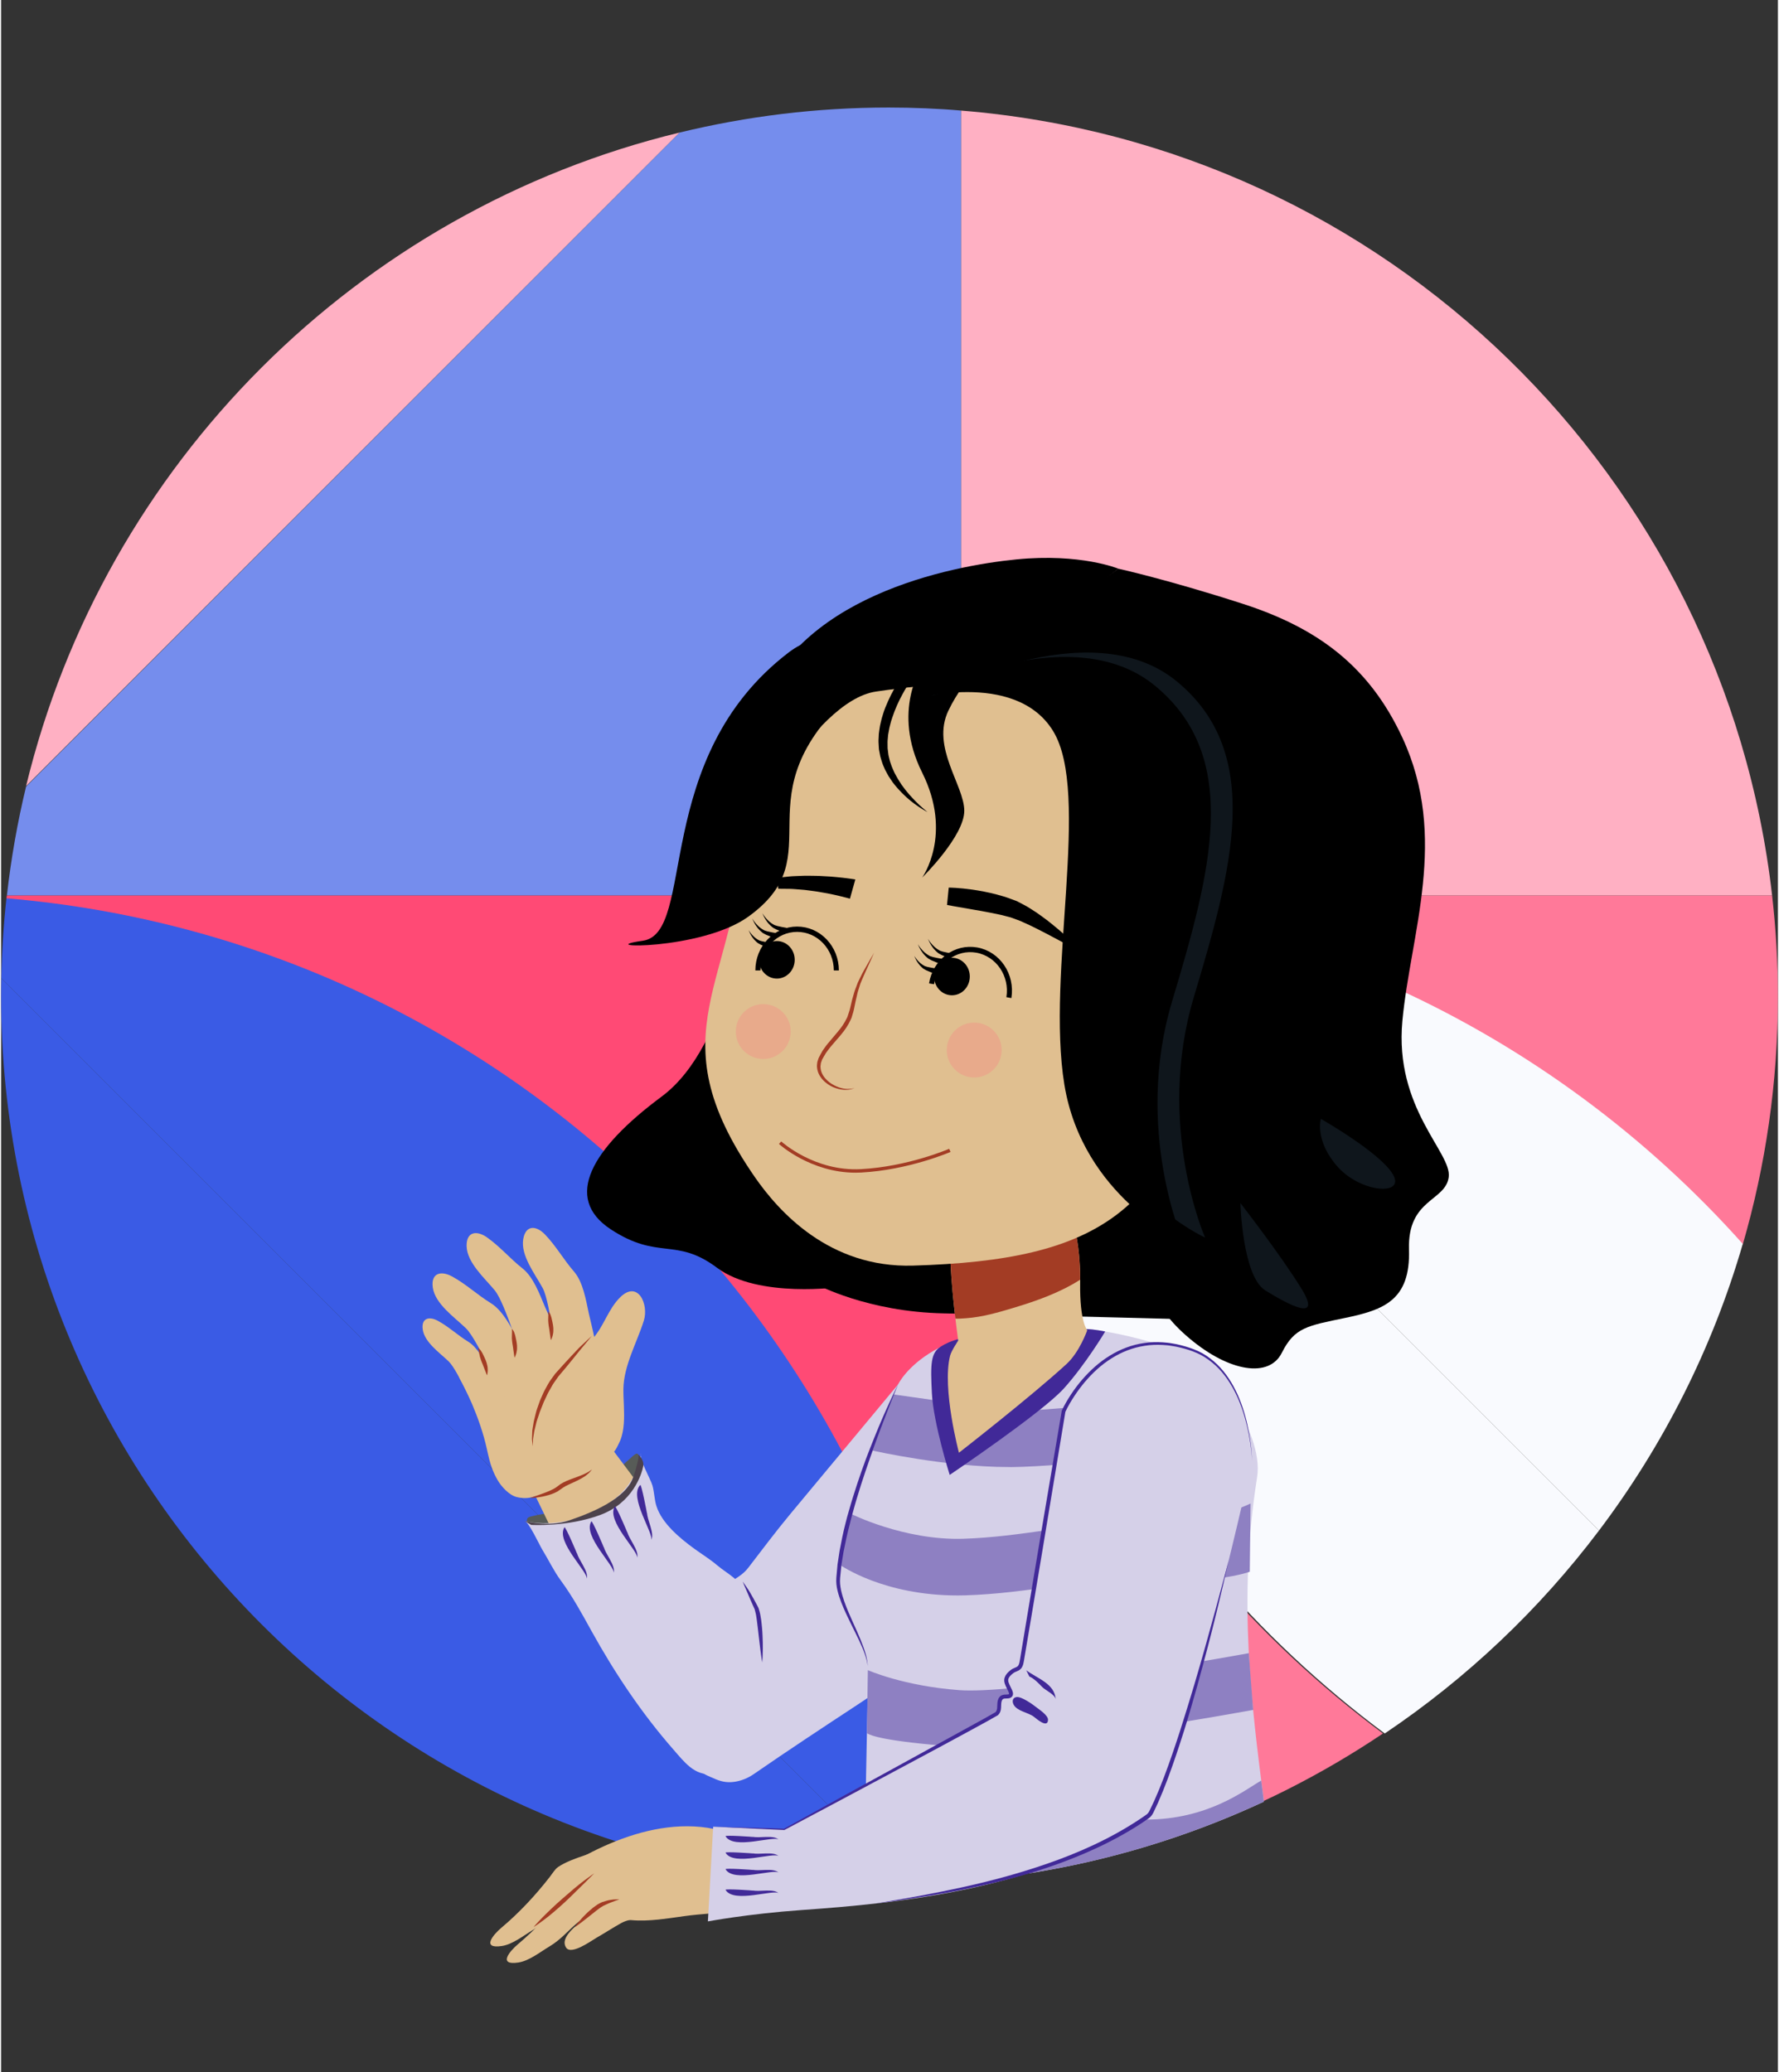 <svg id="exUIXcYyiaw1" xmlns="http://www.w3.org/2000/svg" xmlns:xlink="http://www.w3.org/1999/xlink" viewBox="0 0 480.1 560" shape-rendering="geometricPrecision" text-rendering="geometricPrecision" width="400" height="466"><rect x="0" y="0" width="480.1" height="560" fill="#333333" stroke="none"/><style><![CDATA[#exUIXcYyiaw13_tr {animation: exUIXcYyiaw13_tr__tr 3000ms linear infinite normal forwards}@keyframes exUIXcYyiaw13_tr__tr { 0% {transform: translate(274.844px,271.334px) rotate(0deg)} 53.333% {transform: translate(274.844px,271.334px) rotate(-5.654deg)} 100% {transform: translate(274.844px,271.334px) rotate(0deg)}} #exUIXcYyiaw40_tr {animation: exUIXcYyiaw40_tr__tr 3000ms linear infinite normal forwards}@keyframes exUIXcYyiaw40_tr__tr { 0% {transform: translate(195.755px,462.147px) rotate(6.042deg);animation-timing-function: cubic-bezier(0.14,0.515,0.68,0.53)} 16.667% {transform: translate(195.755px,462.147px) rotate(-1.166deg);animation-timing-function: cubic-bezier(0.42,0,0.58,1)} 33.333% {transform: translate(195.755px,462.147px) rotate(6.042deg);animation-timing-function: cubic-bezier(0.55,0.085,0.68,0.53)} 50% {transform: translate(195.755px,462.147px) rotate(-1.166deg);animation-timing-function: cubic-bezier(0.42,0,0.58,1)} 66.667% {transform: translate(195.755px,462.147px) rotate(6.042deg);animation-timing-function: cubic-bezier(0.55,0.085,0.68,0.53)} 83.333% {transform: translate(195.755px,462.147px) rotate(-1.166deg);animation-timing-function: cubic-bezier(0.42,0,0.58,1)} 100% {transform: translate(195.755px,462.147px) rotate(6.042deg)}} #exUIXcYyiaw65_tr {animation: exUIXcYyiaw65_tr__tr 3000ms linear infinite normal forwards}@keyframes exUIXcYyiaw65_tr__tr { 0% {transform: translate(146.988px,404.047px) rotate(0deg)} 16.667% {transform: translate(146.988px,404.047px) rotate(-7.249deg)} 33.333% {transform: translate(146.988px,404.047px) rotate(-1.779deg)} 50% {transform: translate(146.988px,404.047px) rotate(-6.399deg)} 66.667% {transform: translate(146.988px,404.047px) rotate(0.734deg)} 83.333% {transform: translate(146.988px,404.047px) rotate(-5.721deg)} 100% {transform: translate(146.988px,404.047px) rotate(0deg)}} #exUIXcYyiaw122_tr {animation: exUIXcYyiaw122_tr__tr 3000ms linear infinite normal forwards}@keyframes exUIXcYyiaw122_tr__tr { 0% {transform: translate(270.726px,338.01px) rotate(0deg);animation-timing-function: cubic-bezier(0.19,0.51,0.44,0.765)} 53.333% {transform: translate(270.726px,338.01px) rotate(-5.654deg)} 100% {transform: translate(270.726px,338.01px) rotate(0deg)}} #exUIXcYyiaw144_tr {animation: exUIXcYyiaw144_tr__tr 3000ms linear infinite normal forwards}@keyframes exUIXcYyiaw144_tr__tr { 0% {transform: translate(228.162px,180.402px) rotate(0deg)} 23.333% {transform: translate(228.162px,180.402px) rotate(4.728deg)} 80% {transform: translate(228.162px,180.402px) rotate(-2.324deg)} 100% {transform: translate(228.162px,180.402px) rotate(0deg)}} #exUIXcYyiaw146_tr {animation: exUIXcYyiaw146_tr__tr 3000ms linear infinite normal forwards}@keyframes exUIXcYyiaw146_tr__tr { 0% {transform: translate(253.492px,180.402px) rotate(0deg)} 30% {transform: translate(253.492px,180.402px) rotate(7.846deg)} 56.667% {transform: translate(253.492px,180.402px) rotate(8.603deg);animation-timing-function: cubic-bezier(0.645,-0.03,0.58,1)} 100% {transform: translate(253.492px,180.402px) rotate(0deg)}} #exUIXcYyiaw150_tr {animation: exUIXcYyiaw150_tr__tr 3000ms linear infinite normal forwards}@keyframes exUIXcYyiaw150_tr__tr { 0% {transform: translate(242.366px,184.815px) rotate(0deg)} 56.667% {transform: translate(242.366px,184.815px) rotate(6.28deg)} 100% {transform: translate(242.366px,184.815px) rotate(0deg)}} #exUIXcYyiaw152_ts {animation: exUIXcYyiaw152_ts__ts 3000ms linear infinite normal forwards}@keyframes exUIXcYyiaw152_ts__ts { 0% {transform: translate(214.652px,255.896px) scale(1,1)} 46.667% {transform: translate(214.652px,255.896px) scale(1,1)} 50% {transform: translate(214.652px,255.896px) scale(1,-1)} 56.667% {transform: translate(214.652px,255.896px) scale(1,-0.733)} 60% {transform: translate(214.652px,255.896px) scale(1,1)} 100% {transform: translate(214.652px,255.896px) scale(1,1)}} #exUIXcYyiaw162_ts {animation: exUIXcYyiaw162_ts__ts 3000ms linear infinite normal forwards}@keyframes exUIXcYyiaw162_ts__ts { 0% {transform: translate(211.805px,255.109px) scale(1,1)} 46.667% {transform: translate(211.805px,255.109px) scale(1,1);animation-timing-function: step-end} 50% {transform: translate(211.805px,255.109px) scale(0,0.071)} 56.667% {transform: translate(211.805px,255.109px) scale(0,0.071)} 60% {transform: translate(211.805px,255.109px) scale(1,1)} 100% {transform: translate(211.805px,255.109px) scale(1,1)}} #exUIXcYyiaw162 {animation: exUIXcYyiaw162_c_o 3000ms linear infinite normal forwards}@keyframes exUIXcYyiaw162_c_o { 0% {opacity: 1} 46.667% {opacity: 1;animation-timing-function: step-end} 50% {opacity: 0} 56.667% {opacity: 0} 60% {opacity: 1} 100% {opacity: 1}} #exUIXcYyiaw165_ts {animation: exUIXcYyiaw165_ts__ts 3000ms linear infinite normal forwards}@keyframes exUIXcYyiaw165_ts__ts { 0% {transform: translate(261.186px,262.526px) scale(1,1)} 46.667% {transform: translate(261.186px,262.526px) scale(1,1)} 50% {transform: translate(261.186px,262.526px) scale(1,-1)} 56.667% {transform: translate(261.186px,262.526px) scale(1,-0.733)} 60% {transform: translate(261.186px,262.526px) scale(1,1)} 100% {transform: translate(261.186px,262.526px) scale(1,1)}} #exUIXcYyiaw175_ts {animation: exUIXcYyiaw175_ts__ts 3000ms linear infinite normal forwards}@keyframes exUIXcYyiaw175_ts__ts { 0% {transform: translate(258.179px,259.788px) scale(1,1)} 46.667% {transform: translate(258.179px,259.788px) scale(1,1);animation-timing-function: step-end} 50% {transform: translate(258.179px,259.788px) scale(0,0.071)} 56.667% {transform: translate(258.179px,259.788px) scale(0,0.071)} 60% {transform: translate(258.179px,259.788px) scale(1,1)} 100% {transform: translate(258.179px,259.788px) scale(1,1)}} #exUIXcYyiaw175 {animation: exUIXcYyiaw175_c_o 3000ms linear infinite normal forwards}@keyframes exUIXcYyiaw175_c_o { 0% {opacity: 1} 46.667% {opacity: 1} 50% {opacity: 0;animation-timing-function: step-end} 56.667% {opacity: 0} 60% {opacity: 1} 100% {opacity: 1}} #exUIXcYyiaw181_tr {animation: exUIXcYyiaw181_tr__tr 3000ms linear infinite normal forwards}@keyframes exUIXcYyiaw181_tr__tr { 0% {transform: translate(274.844px,180.402px) rotate(0deg);animation-timing-function: cubic-bezier(0.42,0,0.58,1)} 20% {transform: translate(274.844px,180.402px) rotate(3.387deg);animation-timing-function: cubic-bezier(0.42,0,0.58,1)} 76.667% {transform: translate(274.844px,180.402px) rotate(-0.326deg);animation-timing-function: cubic-bezier(0.42,0,0.58,1)} 100% {transform: translate(274.844px,180.402px) rotate(0deg)}}]]></style><g id="exUIXcYyiaw2"><path id="exUIXcYyiaw3" d="M6.751,212.422L183.361,35.812C96.325,56.887,27.826,125.386,6.751,212.422Z" fill="rgb(255,176,195)" stroke="none" stroke-width="1"/><path id="exUIXcYyiaw4" d="M183.361,35.812L6.751,212.564C4.438,222.118,2.697,232,1.565,242L259.414,242L259.414,29.882C253.414,29.347,246.495,29.061,239.815,29.061C220.285,29.061,201.539,31.411,183.361,35.812Z" fill="rgb(117,141,237)" stroke="none" stroke-width="1"/><path id="exUIXcYyiaw5" d="M478.535,242C465.673,129,374.415,39.225,259.415,29.882L259.415,242L478.535,242Z" fill="rgb(255,176,195)" stroke="none" stroke-width="1"/><path id="exUIXcYyiaw6" d="M1.565,242C1.526,242,1.485,242.541,1.448,242.883C141.018,254.626,251.463,367.778,259.203,508.451C259.352,508.439,259.414,508.353,259.414,508.341L259.414,242L1.565,242Z" fill="rgb(255,74,117)" stroke="none" stroke-width="1"/><path id="exUIXcYyiaw7" d="M1.448,242.741C0.672,249.846,0.203,257.043,0.06,264.32L244.841,509.101C249.744,509.005,254.611,508.766,259.437,508.38C251.697,367.707,141.018,254.484,1.448,242.741Z" fill="rgb(58,91,229)" stroke="none" stroke-width="1"/><path id="exUIXcYyiaw8" d="M0,269.111C0,401.687,107.474,509.161,240.05,509.161C241.652,509.161,243.247,509.132,244.841,509.1L0.061,264.32C0.029,265.914,0,267.509,0,269.111Z" fill="rgb(58,91,229)" stroke="none" stroke-width="1"/><path id="exUIXcYyiaw9" d="M470.608,336.267C476.78,314.997,480.1,292.585,480.1,269.324C480.1,260.059,479.556,251,478.535,242L259.883,242C343.651,242,418.887,278.34,470.608,336.267Z" fill="rgb(255,121,153)" stroke="none" stroke-width="1"/><path id="exUIXcYyiaw10" d="M259.415,241.716L259.415,508.34C301.415,504.906,340.319,490.679,373.398,468.426C304.227,416.948,259.415,334.568,259.415,241.716Z" fill="rgb(255,121,153)" stroke="none" stroke-width="1"/><path id="exUIXcYyiaw11" d="M259.883,241.716L431.757,413.59C449.088,390.629,462.387,364.458,470.608,336.125C418.887,278.198,343.651,241.716,259.883,241.716Z" fill="rgb(249,250,254)" stroke="none" stroke-width="1"/><path id="exUIXcYyiaw12" d="M373.867,468.426C396.081,453.482,415.656,434.921,431.757,413.59L259.883,241.716C259.883,334.568,304.695,416.948,373.867,468.426Z" fill="rgb(249,250,254)" stroke="none" stroke-width="1"/></g><g id="exUIXcYyiaw13_tr" transform="translate(274.844,271.334) rotate(0)"><g id="exUIXcYyiaw13" transform="translate(-274.844,-271.334)"><g id="exUIXcYyiaw14"><path id="exUIXcYyiaw15" d="M220.321,347.062C220.321,347.062,234.05,354.515,254.84,354.907C275.63,355.299,334.076,356.868,334.076,356.868L334.468,286.654L206.984,298.03L220.321,347.062Z" fill="rgb(0,0,0)" stroke="none" stroke-width="1"/></g><g id="exUIXcYyiaw16"><path id="exUIXcYyiaw17" d="M201.002,243.577C201.002,243.577,197.402,282.276,178.476,296.325C159.55,310.374,151.818,323.69,164.705,332.173C177.591,340.656,182.272,334.213,193.462,342.589C204.652,350.965,226.988,347.744,226.988,347.744L201.002,243.577Z" fill="rgb(0,0,0)" stroke="none" stroke-width="1"/></g></g></g><g id="exUIXcYyiaw18"><path id="exUIXcYyiaw19" d="M242.366,374.104C232.686,385.745,223.005,397.386,213.325,409.026C209.335,413.824,205.627,418.786,201.853,423.691C199.666,426.533,196.029,427.566,193.426,430.025C190.701,432.598,188.384,435.946,187.619,439.666C186.992,442.715,186.897,445.977,186.286,448.878C185.704,451.643,186.06,454.839,186.619,457.472C187.372,461.022,187.52,464.589,188.62,468C188.952,469.03,189.454,470.211,189.332,471.291C189.2,472.45,188.976,473.653,188.814,474.819C188.643,476.054,188.464,477.683,189.166,478.667C189.734,479.464,191.491,480.075,192.421,480.498C194.323,481.363,195.901,481.771,197.958,481.518C199.87,481.283,201.769,480.512,203.351,479.42C212.675,472.983,222.137,466.739,231.607,460.52C235.227,458.143,238.804,455.701,242.406,453.296C243.165,452.79,251.813,447.941,251.704,447.087C251.701,447.078,242.366,374.104,242.366,374.104Z" fill="rgb(213,208,232)" stroke="none" stroke-width="1"/></g><g id="exUIXcYyiaw20" transform="matrix(1 0 0 1 0 0)"><path id="exUIXcYyiaw21" d="M325.25,367.852C325.25,367.852,309.56,360.791,292.77,359.032C251.463,354.703,242.366,374.105,242.366,374.105C242.366,374.105,227.302,406.61,226.165,426.678C225.784,433.41,233.85,443.91,234.166,450.227C234.434,455.579,233.393,481.365,233.448,509.068C235.642,509.127,237.842,509.162,240.05,509.162C276.197,509.162,310.469,501.157,341.215,486.848C337.917,460.969,334.112,432.247,339.372,399.233C341.446,386.208,325.25,367.852,325.25,367.852Z" fill="rgb(213,208,232)" stroke="none" stroke-width="1"/><g id="exUIXcYyiaw22"><g id="exUIXcYyiaw23"><path id="exUIXcYyiaw24" d="M272.791,381.302C287.957,381.118,318.027,376.932,318.329,376.891L320.406,392.002C319.135,392.177,289.094,396.247,272.978,396.444C272.694,396.447,272.409,396.426,272.123,396.426C255.529,396.426,235.942,392.124,235.059,391.876L241.157,376.809" fill="rgb(142,128,194)" stroke="none" stroke-width="1"/></g></g><g id="exUIXcYyiaw25"><path id="exUIXcYyiaw26" d="M253.966,363.836C251.205,365.526,251.082,368.429,251.509,376.548C251.936,384.667,256.316,398.554,256.316,398.554C256.316,398.554,281.276,381.723,287.152,375.207C293.027,368.691,298.333,359.802,298.333,359.802C298.333,359.802,295.314,359.168,293.266,359.156C285.199,359.106,266.342,359.787,259.241,361.674C256.617,362.371,255.147,363.112,253.966,363.836Z" fill="rgb(65,41,152)" stroke="none" stroke-width="1"/></g><g id="exUIXcYyiaw27"><g id="exUIXcYyiaw28"><path id="exUIXcYyiaw29" d="M258.475,431.131C238.542,431.131,227.145,423.175,226.499,422.768L229.451,408.988C229.451,408.988,243.909,416.315,259.994,415.809C267.805,415.565,275.205,414.523,282.36,413.515C292.158,412.135,301.412,410.834,310.88,411.619C324.199,412.716,337.455,406.351,337.607,406.293L337.397,424.726C336.647,425.012,326.45,428.265,309.614,426.864C301.855,426.218,293.421,427.408,284.494,428.664C276.935,429.729,269.117,430.83,260.474,431.1C259.801,431.121,259.135,431.131,258.475,431.131Z" fill="rgb(142,128,194)" stroke="none" stroke-width="1"/></g></g><g id="exUIXcYyiaw30"><path id="exUIXcYyiaw31" d="M258.812,392.564C258.812,392.564,278.102,377.557,287.888,368.587C291.418,365.351,293.478,359.467,293.478,359.467C293.478,359.467,291.419,357.261,291.566,346.67C291.707,336.513,289.595,325.062,285.136,323.175C278.42,320.332,261.803,321.725,257.392,329.752C254.694,334.662,258.616,362.263,258.616,362.263C258.616,362.263,256.751,365.017,256.41,366.382C254.202,375.206,258.812,392.564,258.812,392.564Z" fill="rgb(224,191,144)" stroke="none" stroke-width="1"/></g><g id="exUIXcYyiaw32"><path id="exUIXcYyiaw33" d="M260.842,356.211C265.166,355.888,269.342,354.68,273.479,353.437C279.852,351.521,286.011,349.338,291.565,345.811C291.579,335.876,289.47,325.009,285.135,323.174C278.419,320.331,261.802,321.724,257.391,329.751C255.49,333.209,256.874,347.919,257.859,356.317C258.587,356.368,259.556,356.307,260.842,356.211Z" fill="rgb(163,60,36)" stroke="none" stroke-width="1"/></g><g id="exUIXcYyiaw34"><g id="exUIXcYyiaw35"><path id="exUIXcYyiaw36" d="M261.179,472.084C259.929,472.084,258.799,472.05,257.807,471.976C238.82,470.574,234.955,468.992,233.948,468.366L234.199,451.31C234.199,451.31,243.762,455.599,258.933,456.719C272.63,457.733,318.017,450.209,337.135,446.73L338.301,462.057C331.466,463.302,282.754,472.084,261.179,472.084Z" fill="rgb(142,128,194)" stroke="none" stroke-width="1"/></g></g><g id="exUIXcYyiaw37"><path id="exUIXcYyiaw38" d="M234.166,450.226C234.166,450.226,234.118,449.916,234.028,449.334C233.999,449.04,233.892,448.692,233.784,448.282C233.686,447.871,233.534,447.408,233.35,446.892C232.66,444.813,231.227,442.028,229.561,438.65C228.733,436.957,227.838,435.115,227.045,433.081C226.299,431.053,225.479,428.794,225.692,426.276C225.797,425.104,225.904,423.913,226.012,422.707C226.197,421.496,226.384,420.271,226.573,419.036C227.029,416.589,227.522,414.115,228.151,411.674C228.448,410.448,228.781,409.233,229.142,408.032C229.499,406.83,229.819,405.621,230.209,404.445C230.943,402.078,231.714,399.766,232.493,397.54C233.273,395.315,234.067,393.178,234.87,391.173C235.652,389.159,236.434,387.273,237.152,385.53C238.603,382.051,239.936,379.206,240.855,377.21C241.794,375.222,242.366,374.105,242.366,374.105C242.366,374.105,241.893,375.268,241.065,377.302C240.233,379.334,239.117,382.266,237.767,385.776C237.108,387.537,236.389,389.443,235.674,391.474C234.938,393.498,234.23,395.656,233.458,397.873C232.706,400.097,231.964,402.406,231.26,404.766C230.884,405.939,230.58,407.143,230.238,408.34C229.891,409.537,229.577,410.746,229.291,411.962C228.641,414.375,228.127,416.821,227.653,419.225C227.455,420.43,227.259,421.625,227.065,422.806C226.944,424.011,226.824,425.2,226.707,426.371C226.504,428.584,227.172,430.786,227.847,432.787C228.558,434.797,229.387,436.657,230.159,438.37C231.727,441.788,232.964,444.698,233.569,446.824C233.729,447.352,233.856,447.828,233.923,448.255C234.004,448.677,234.085,449.032,234.093,449.327C234.14,449.913,234.166,450.226,234.166,450.226Z" fill="rgb(65,41,152)" stroke="none" stroke-width="1"/></g><path id="exUIXcYyiaw39" d="M340.49,481.147C336.005,483.723,326.136,491.699,309.253,491.699C309.077,491.699,308.901,491.698,308.725,491.696C303.607,491.616,299.173,491.491,294.885,491.371C282.8,491.032,253,488.965,233.947,489.844L233.445,506.997C245.482,506.441,262.712,506.327,276.524,506.407C299.296,502.936,321.007,496.25,341.202,486.853L340.49,481.147Z" fill="rgb(142,128,194)" stroke="none" stroke-width="1"/></g><g id="exUIXcYyiaw40_tr" transform="translate(195.755,462.147) rotate(6.042)"><g id="exUIXcYyiaw40" transform="translate(-195.755,-462.147)"><g id="exUIXcYyiaw41"><g id="exUIXcYyiaw42"><path id="exUIXcYyiaw43" d="M149.689,420.552C152.48,421.177,155.588,421.154,158.113,419.655C162.048,417.32,164.106,412.696,166.553,409.067C168.458,406.241,169.1,403.631,167.345,400.604C166.632,399.374,165.767,398.163,165.369,396.782C164.965,395.381,164.584,395.446,163.636,396.454C160.642,399.635,157.928,403.058,154.84,406.158C151.785,409.224,147.992,413.097,143.587,414.04C141.88,414.405,140.157,414.808,138.517,415.417C137.965,415.622,137.058,415.809,136.98,416.486C136.754,418.465,140.966,418.824,142.102,419.055C144.627,419.571,147.172,419.988,149.689,420.552Z" fill="rgb(87,91,87)" stroke="none" stroke-width="1"/></g><g id="exUIXcYyiaw44"><polygon id="exUIXcYyiaw45" points="136.388,406.489 146.897,423.356 168.347,406.489 155.402,392.564" fill="rgb(224,191,144)" stroke="none" stroke-width="1"/></g><g id="exUIXcYyiaw46"><path id="exUIXcYyiaw47" d="M194.959,426.938C194.708,426.702,194.437,426.482,194.136,426.283C192.602,425.269,190.9,424.473,189.361,423.424C187.224,421.967,184.918,420.88,182.684,419.588C178.585,417.217,173.351,413.748,171.376,409.261C170.624,407.553,170.421,405.595,169.72,403.844C169.024,402.105,165.355,397.226,165.706,395.506C165.706,395.507,166.287,404.14,157.266,410.808C146.338,418.885,136.392,417.009,136.389,417.009C137.467,417.056,141.111,423.121,141.887,424.128C143.858,426.689,145.62,429.585,147.794,431.97C151.453,435.985,154.328,440.176,157.472,444.663C164.927,455.304,173.303,465.366,182.856,474.192C185.985,477.082,189.405,480.821,193.923,479.589C197.138,478.713,199.825,476.509,201.916,473.982C206.132,468.887,208.909,461.653,208.581,454.99C208.284,448.971,207.849,443.771,204.372,438.716C202.116,435.436,199.523,432.411,196.993,429.344C196.293,428.495,195.713,427.646,194.959,426.938Z" fill="rgb(213,208,232)" stroke="none" stroke-width="1"/></g><g id="exUIXcYyiaw48"><path id="exUIXcYyiaw49" d="M196.688,427.083C196.688,427.083,196.936,427.346,197.347,427.822C197.739,428.313,198.369,428.957,198.999,429.833C199.639,430.704,200.367,431.74,201.128,432.867C201.324,433.172,201.495,433.386,201.719,433.777C201.851,434.096,201.984,434.418,202.118,434.744C202.38,435.396,202.541,436.155,202.755,436.865C202.932,437.584,203.058,438.281,203.21,438.979C203.37,439.672,203.446,440.364,203.564,441.028C203.784,442.358,203.917,443.607,204.025,444.678C204.132,445.749,204.167,446.65,204.208,447.276C204.242,447.904,204.239,448.266,204.239,448.266C204.239,448.266,204.138,447.919,203.981,447.31C203.84,446.699,203.593,445.833,203.358,444.787C203.12,443.743,202.843,442.525,202.546,441.219C202.401,440.568,202.251,439.895,202.099,439.212C201.939,438.537,201.794,437.828,201.618,437.162C201.428,436.501,201.322,435.844,201.072,435.185C200.951,434.854,200.831,434.526,200.712,434.202C200.549,433.924,200.387,433.649,200.229,433.378C199.558,432.238,198.95,431.157,198.445,430.214C197.932,429.275,197.469,428.5,197.161,427.954C196.851,427.405,196.688,427.083,196.688,427.083Z" fill="rgb(65,41,152)" stroke="none" stroke-width="1"/></g><g id="exUIXcYyiaw50"><g id="exUIXcYyiaw51"><path id="exUIXcYyiaw52" d="M165.706,395.506C165.676,395.654,165.685,395.832,165.709,396.022C165.715,395.7,165.706,395.506,165.706,395.506Z" fill="rgb(168,138,206)" stroke="none" stroke-width="1"/></g><g id="exUIXcYyiaw53"><path id="exUIXcYyiaw54" d="M232.873,506.996C232.873,506.901,232.874,506.806,232.874,506.711L232.873,506.711L232.873,506.996Z" fill="rgb(168,138,206)" stroke="none" stroke-width="1"/></g></g><g id="exUIXcYyiaw55"><path id="exUIXcYyiaw56" d="M136.388,417.009C136.388,417.009,142.771,418.155,148.39,415.554C154.008,412.953,162.902,408.254,164.306,402.143C165.71,396.032,164.959,395.877,164.959,395.877C164.959,395.877,166.876,397.075,166.68,399.036C166.484,400.997,165.013,409.039,156.481,413.255C147.949,417.472,138.241,417.864,138.241,417.864L136.388,417.009Z" fill="rgb(76,66,76)" stroke="none" stroke-width="1"/></g><g id="exUIXcYyiaw57"><path id="exUIXcYyiaw58" d="M169.197,412.039C168.999,411.214,166.692,403.717,166.427,404.047C163.545,407.643,171.668,416.902,170.899,418.576C171.791,416.636,169.146,413.105,169.02,411.162" fill="rgb(65,41,152)" stroke="none" stroke-width="1"/></g><g id="exUIXcYyiaw59"><path id="exUIXcYyiaw60" d="M164.603,417.737C164.236,416.972,160.399,410.13,160.209,410.51C158.15,414.633,168.044,421.97,167.646,423.768C168.108,421.684,164.778,418.79,164.245,416.917" fill="rgb(65,41,152)" stroke="none" stroke-width="1"/></g><g id="exUIXcYyiaw61"><path id="exUIXcYyiaw62" d="M158.719,422.444C158.352,421.679,154.515,414.837,154.325,415.217C152.266,419.34,162.16,426.677,161.762,428.475C162.224,426.391,158.894,423.497,158.361,421.624" fill="rgb(65,41,152)" stroke="none" stroke-width="1"/></g><g id="exUIXcYyiaw63"><path id="exUIXcYyiaw64" d="M151.658,424.798C151.291,424.033,147.454,417.191,147.264,417.571C145.205,421.694,155.099,429.031,154.701,430.829C155.163,428.745,151.833,425.851,151.3,423.978" fill="rgb(65,41,152)" stroke="none" stroke-width="1"/></g></g><g id="exUIXcYyiaw65_tr" transform="translate(146.988,404.047) rotate(0)"><g id="exUIXcYyiaw65" transform="translate(-146.988,-404.047)"><g id="exUIXcYyiaw66"><path id="exUIXcYyiaw67" d="M114.767,380.369C114.767,380.369,144.713,353.39,149.865,366.754C151.818,371.818,154.12,376.746,156.113,381.795C157.273,384.735,159.198,388.27,159.501,391.435C159.871,395.295,157.246,397.692,154.489,399.83C153.151,400.868,151.761,402.198,150.182,402.964C148.23,403.911,146.31,405.026,144.248,405.73C142.819,406.218,142.553,405.832,141.65,407.166C139.73,410.003,136.904,411.26,133.576,410.8C131.464,410.508,129.129,408.412,127.939,406.763C125.158,402.913,124.823,400.077,123.101,395.767C119.635,387.097,114.767,380.369,114.767,380.369Z" fill="rgb(224,191,144)" stroke="none" stroke-width="1"/></g><g id="exUIXcYyiaw68"><path id="exUIXcYyiaw69" d="M142.142,376.026C143.871,371.709,146.886,369.683,149.494,366.071C152.142,362.403,152.797,357.691,155.699,354.166C159.962,348.988,163.635,355.237,162.71,359.803C161.476,365.89,158.584,372.441,159.166,378.716C159.684,384.296,162.139,392.118,157.469,396.502C155.927,397.95,153.672,398.611,151.924,399.414C150.383,399.394,149.077,399.48,147.989,398.418C147.163,397.612,146.529,396.403,145.926,395.427C144.614,393.307,143.484,391.066,142.561,388.75C141.477,386.031,139.298,380.729,141.452,377.999" fill="rgb(224,191,144)" stroke="none" stroke-width="1"/></g><g id="exUIXcYyiaw70"><path id="exUIXcYyiaw71" d="M150.95,372.523C150.644,375.465,148.351,377.277,145.425,376.6C144.325,376.345,142.581,375.833,141.652,375.197C140.352,374.307,137.302,357.798,134.57,353.846C132.17,350.375,127.716,345.774,127.99,341.315C128.231,337.39,131.053,337.229,133.667,339.409C136.948,342.146,139.419,345.659,142.531,348.557C145.266,351.104,146.55,355.815,147.705,359.347C148.921,363.057,151.352,368.668,150.95,372.523Z" fill="rgb(224,191,144)" stroke="none" stroke-width="1"/></g><g id="exUIXcYyiaw72"><path id="exUIXcYyiaw73" d="M141.374,371.147C141.625,374.094,139.712,376.304,136.711,376.187C135.582,376.143,133.774,375.966,132.742,375.516C131.298,374.885,125.209,359.241,121.784,355.871C118.776,352.911,113.539,349.226,112.972,344.795C112.473,340.894,115.215,340.207,118.191,341.859C121.927,343.932,125.012,346.92,128.612,349.184C131.776,351.173,133.919,355.561,135.717,358.813C137.606,362.229,141.045,367.285,141.374,371.147Z" fill="rgb(224,191,144)" stroke="none" stroke-width="1"/></g><g id="exUIXcYyiaw74"><path id="exUIXcYyiaw75" d="M136.296,379.783C136.883,382.682,135.237,385.097,132.242,385.324C131.116,385.41,129.299,385.442,128.222,385.113C126.716,384.652,118.871,369.81,115.083,366.855C111.755,364.26,106.13,361.2,105.059,356.863C104.116,353.045,106.76,352.048,109.907,353.347C113.856,354.978,117.264,357.592,121.1,359.428C124.471,361.041,127.104,365.154,129.263,368.178C131.53,371.356,135.527,375.985,136.296,379.783Z" fill="rgb(224,191,144)" stroke="none" stroke-width="1"/></g><g id="exUIXcYyiaw76"><path id="exUIXcYyiaw77" d="M128.084,386.433C128.545,388.709,127.252,390.606,124.901,390.785C124.017,390.852,122.59,390.877,121.744,390.619C120.561,390.257,114.401,378.601,111.426,376.281C108.813,374.243,104.395,371.84,103.554,368.434C102.813,365.436,104.89,364.653,107.361,365.673C110.462,366.954,113.138,369.007,116.15,370.448C118.797,371.715,120.865,374.944,122.56,377.319C124.342,379.815,127.48,383.45,128.084,386.433Z" fill="rgb(224,191,144)" stroke="none" stroke-width="1"/></g><g id="exUIXcYyiaw78"><path id="exUIXcYyiaw79" d="M149.152,365.383C149.152,365.383,148.855,365.842,148.334,366.645C148.068,367.042,147.745,367.524,147.374,368.077C147.011,368.634,146.572,369.246,146.136,369.935C145.243,371.303,144.233,372.917,143.097,374.605C142.528,375.447,141.939,376.318,141.341,377.202C141.1,377.603,140.827,378.127,140.57,378.588C140.308,379.064,140.031,379.539,139.851,380.03C139.436,381,138.978,381.946,138.669,382.967C138.494,383.466,138.321,383.961,138.15,384.45C138.009,384.949,137.871,385.442,137.734,385.927C137.6,386.413,137.468,386.892,137.339,387.36C137.236,387.835,137.134,388.299,137.036,388.751C136.942,389.204,136.829,389.643,136.759,390.073C136.701,390.504,136.645,390.921,136.592,391.322C136.537,391.723,136.483,392.108,136.433,392.474C136.413,392.841,136.394,393.19,136.376,393.517C136.353,394.173,136.269,394.755,136.35,395.22C136.423,396.171,136.465,396.714,136.465,396.714C136.465,396.714,136.34,396.18,136.123,395.246C135.983,394.774,135.997,394.19,135.939,393.519C135.917,393.182,135.893,392.824,135.868,392.446C135.889,392.07,135.911,391.675,135.934,391.263C135.959,390.849,135.984,390.419,136.011,389.973C136.051,389.529,136.131,389.075,136.193,388.605C136.26,388.135,136.328,387.652,136.398,387.158C136.484,386.667,136.621,386.177,136.733,385.671C136.854,385.167,136.978,384.655,137.103,384.137C137.266,383.629,137.432,383.115,137.598,382.596C137.9,381.554,138.373,380.525,138.81,379.489C139.019,378.958,139.299,378.494,139.566,378.022C139.845,377.539,140.073,377.102,140.39,376.588C141.022,375.714,141.645,374.854,142.247,374.022C143.455,372.36,144.632,370.849,145.613,369.537C146.09,368.87,146.602,368.319,147.032,367.812C147.466,367.308,147.845,366.868,148.157,366.507C148.789,365.791,149.152,365.383,149.152,365.383Z" fill="rgb(163,60,36)" stroke="none" stroke-width="1"/></g><g id="exUIXcYyiaw80"><path id="exUIXcYyiaw81" d="M127.522,365.723C127.522,365.723,127.616,365.816,127.764,365.986C127.909,366.161,128.125,366.386,128.281,366.76C128.471,367.131,128.625,367.55,128.76,367.988C128.825,368.21,128.917,368.412,128.974,368.636C129.043,368.872,129.113,369.112,129.184,369.352C129.312,369.815,129.4,370.337,129.429,370.836C129.481,371.327,129.414,371.778,129.38,372.161C129.326,372.544,129.222,372.856,129.158,373.072C129.088,373.288,129.037,373.408,129.037,373.408C129.037,373.408,128.855,372.901,128.705,372.189C128.589,371.838,128.53,371.418,128.406,371C128.289,370.585,128.206,370.136,128.047,369.653C127.992,369.416,127.937,369.179,127.882,368.946C127.823,368.699,127.785,368.44,127.75,368.211C127.695,367.744,127.666,367.32,127.645,366.981C127.625,366.806,127.647,366.635,127.608,366.481C127.579,366.329,127.565,366.192,127.55,366.081C127.527,365.856,127.522,365.723,127.522,365.723Z" fill="rgb(163,60,36)" stroke="none" stroke-width="1"/></g><g id="exUIXcYyiaw82"><path id="exUIXcYyiaw83" d="M136.784,359.981C136.784,359.981,136.878,360.074,137.026,360.244C137.171,360.419,137.387,360.644,137.543,361.018C137.733,361.389,137.887,361.808,138.022,362.246C138.087,362.468,138.179,362.67,138.236,362.894C138.305,363.13,138.375,363.37,138.446,363.61C138.574,364.073,138.662,364.595,138.691,365.094C138.743,365.585,138.676,366.036,138.642,366.419C138.588,366.801,138.484,367.114,138.42,367.33C138.35,367.546,138.299,367.666,138.299,367.666C138.299,367.666,138.117,367.159,137.967,366.447C137.851,366.095,137.792,365.676,137.668,365.258C137.551,364.843,137.468,364.394,137.309,363.911C137.254,363.674,137.199,363.437,137.144,363.204C137.085,362.957,137.047,362.698,137.012,362.469C136.957,362.002,136.928,361.578,136.907,361.239C136.887,361.064,136.909,360.893,136.87,360.739C136.841,360.587,136.827,360.45,136.812,360.339C136.789,360.114,136.784,359.981,136.784,359.981Z" fill="rgb(163,60,36)" stroke="none" stroke-width="1"/></g><g id="exUIXcYyiaw84"><path id="exUIXcYyiaw85" d="M118.918,371.788C118.918,371.788,119.031,371.857,119.214,371.989C119.395,372.126,119.657,372.297,119.894,372.626C120.163,372.944,120.408,373.317,120.639,373.714C120.753,373.916,120.888,374.091,120.995,374.296C121.116,374.51,121.239,374.728,121.362,374.946C121.592,375.368,121.796,375.856,121.938,376.336C122.1,376.803,122.138,377.256,122.191,377.638C122.226,378.023,122.195,378.351,122.182,378.576C122.163,378.802,122.14,378.93,122.14,378.93C122.14,378.93,121.848,378.477,121.54,377.819C121.348,377.503,121.194,377.108,120.979,376.729C120.771,376.352,120.588,375.933,120.324,375.499C120.216,375.281,120.109,375.062,120.003,374.848C119.889,374.621,119.794,374.377,119.708,374.162C119.549,373.72,119.424,373.313,119.327,372.988C119.267,372.822,119.251,372.65,119.178,372.509C119.115,372.368,119.07,372.238,119.031,372.132C118.952,371.917,118.918,371.788,118.918,371.788Z" fill="rgb(163,60,36)" stroke="none" stroke-width="1"/></g><g id="exUIXcYyiaw86"><path id="exUIXcYyiaw87" d="M137.085,410.72C137.085,410.72,138.147,410.218,139.741,409.466C140.14,409.288,140.553,409.059,141.002,408.846C141.456,408.64,141.89,408.355,142.367,408.114C142.825,407.852,143.277,407.539,143.701,407.231L144.275,406.722L144.952,406.089C145.406,405.72,146.015,405.324,146.509,405.05C147.022,404.754,147.541,404.503,148.03,404.261C148.52,404.02,148.993,403.787,149.442,403.566C149.895,403.351,150.286,403.111,150.676,402.915C151.064,402.717,151.37,402.478,151.679,402.301C151.992,402.127,152.219,401.925,152.407,401.756C152.794,401.427,153.035,401.241,153.035,401.241C153.035,401.241,152.88,401.487,152.573,401.913C152.421,402.128,152.232,402.391,151.961,402.635C151.697,402.883,151.422,403.215,151.056,403.472C150.698,403.737,150.317,404.061,149.883,404.324C149.454,404.599,149.001,404.901,148.525,405.169C148.058,405.447,147.576,405.735,147.085,406.027C146.583,406.329,146.202,406.58,145.752,406.948C145.295,407.345,144.839,407.741,144.389,408.131C143.883,408.495,143.354,408.773,142.847,409.027C142.332,409.257,141.835,409.491,141.348,409.648C140.866,409.821,140.409,409.982,139.978,410.094C138.264,410.578,137.085,410.72,137.085,410.72Z" fill="rgb(163,60,36)" stroke="none" stroke-width="1"/></g></g></g></g></g><g id="exUIXcYyiaw88" transform="matrix(1 0 0 1 0 0)"><g id="exUIXcYyiaw89"><g id="exUIXcYyiaw90"><path id="exUIXcYyiaw91" d="M206.065,515.781C206.192,515.77,206.065,506.917,206.065,506.341C206.065,500.517,205.214,499.398,199.669,496.647C195.247,494.453,190.337,493.508,185.422,493.499C175.87,493.48,166.438,496.828,158.084,501.246C153.346,503.752,157.729,512.31,160.893,515.115C168.169,521.565,179.366,518.17,188.047,517.385C194.052,516.84,200.058,516.305,206.065,515.781Z" fill="rgb(224,191,144)" stroke="none" stroke-width="1"/></g><g id="exUIXcYyiaw92"><g id="exUIXcYyiaw93"><path id="exUIXcYyiaw94" d="M174.491,510.359C171.036,511.186,167.567,511.944,164.082,512.631C161.491,512.835,159.039,516.741,157.452,518.457C155.86,520.178,150.83,523.389,152.662,526.279C154.025,528.429,159.474,524.431,160.915,523.609C163.135,522.342,165.275,520.932,167.508,519.69C170.786,517.867,174.216,518.9,177.901,518.572C180.435,518.346,188.167,516.961,188.78,514.006C190.473,505.858,169.437,511.874,166.487,512.267C165.611,512.368,164.733,512.441,163.853,512.487" fill="rgb(224,191,144)" stroke="none" stroke-width="1"/></g><g id="exUIXcYyiaw95"><path id="exUIXcYyiaw96" d="M165.37,498.602C161.296,500.519,154.391,501.892,150.541,504.483C149.643,505.087,148.984,506.261,148.177,507.293C144.275,512.284,140.004,516.87,135.167,520.94C132.982,522.779,129.668,526.709,135.311,525.856C138.232,525.414,141.164,523.043,143.669,521.543C146.843,519.643,148.599,517.353,151.348,515.055C153.805,513.002,157.657,512.37,160.63,511.441C163.564,510.524,168.82,510.713,171.003,508.156C173.89,504.775,167.944,502.537,165.09,502.226" fill="rgb(224,191,144)" stroke="none" stroke-width="1"/></g><g id="exUIXcYyiaw97"><path id="exUIXcYyiaw98" d="M169.83,503.062C165.756,504.979,158.851,506.352,155.001,508.943C154.103,509.547,153.444,510.721,152.637,511.753C148.735,516.744,144.464,521.33,139.627,525.399C137.442,527.238,134.128,531.168,139.771,530.315C142.692,529.873,145.624,527.502,148.129,526.002C151.303,524.102,153.059,521.812,155.808,519.514C158.265,517.461,162.117,516.829,165.09,515.9C168.024,514.983,173.28,515.172,175.463,512.615C178.35,509.234,172.404,506.996,169.55,506.685" fill="rgb(224,191,144)" stroke="none" stroke-width="1"/></g><g id="exUIXcYyiaw99"><path id="exUIXcYyiaw100" d="M143.852,520.78C143.852,520.78,144.74,519.714,146.18,518.239C147.633,516.771,149.587,514.87,151.652,513.08C152.692,512.184,153.731,511.287,154.706,510.447C155.675,509.604,156.652,508.877,157.461,508.24C158.295,507.632,158.989,507.125,159.476,506.77C159.975,506.432,160.26,506.238,160.26,506.238C160.26,506.238,159.294,507.221,157.83,508.666C157.097,509.383,156.243,510.218,155.327,511.114C154.413,512.031,153.448,512.973,152.437,513.911C150.421,515.781,148.329,517.579,146.674,518.801C145.024,520.038,143.852,520.78,143.852,520.78Z" fill="rgb(163,60,36)" stroke="none" stroke-width="1"/></g></g><g id="exUIXcYyiaw101"><path id="exUIXcYyiaw102" d="M155.002,520.78C155.002,520.78,155.502,519.997,156.399,518.955C156.849,518.436,157.381,517.836,158.002,517.241C158.317,516.948,158.616,516.62,158.969,516.333C159.316,516.04,159.668,515.742,160.021,515.445C160.402,515.174,160.783,514.903,161.159,514.636C161.584,514.393,161.974,514.172,162.436,513.985C162.839,513.849,163.237,513.736,163.612,513.627C163.975,513.5,164.368,513.446,164.72,513.395C165.421,513.267,166.001,513.249,166.407,513.253C166.811,513.246,167.043,513.282,167.043,513.282C167.043,513.282,166.82,513.345,166.443,513.484C166.062,513.609,165.527,513.795,164.916,514.041C164.608,514.158,164.281,514.269,163.923,514.448C163.568,514.613,163.196,514.791,162.803,514.954C162.491,515.113,162.142,515.382,161.792,515.579C161.447,515.84,161.096,516.106,160.745,516.371C159.347,517.473,157.952,518.623,156.862,519.442C155.781,520.275,155.002,520.78,155.002,520.78Z" fill="rgb(163,60,36)" stroke="none" stroke-width="1"/></g></g><g id="exUIXcYyiaw103"><g id="exUIXcYyiaw104"><path id="exUIXcYyiaw105" d="M337.999,394.728C337.999,394.728,337.616,370.246,321.6,364.671C298.107,356.494,287.084,381.349,287.084,381.349C284.617,395.568,275.973,448.235,275.724,449.317C275.25,451.381,274.112,450.834,272.988,451.818C272.37,452.36,271.928,452.716,271.652,453.552C271.16,455.039,273.395,457.214,272.788,458.064C272.133,458.981,270.281,457.613,269.794,459.755C269.533,460.905,269.974,462.159,269.032,463.072C268.496,463.592,216.407,491.689,211.601,494.336L192.409,493.614L190.981,519.211C190.981,519.211,201.79,517.164,216.239,516.145C241.931,514.333,281.562,510.638,309.733,490.894C310.23,490.546,310.544,490.125,310.771,489.675C322.297,466.827,337.999,394.728,337.999,394.728Z" fill="rgb(213,208,232)" stroke="none" stroke-width="1"/></g><g id="exUIXcYyiaw106"><path id="exUIXcYyiaw107" d="M236.172,514.389C236.172,514.389,238.498,513.996,242.568,513.309C246.636,512.617,252.438,511.559,259.346,510.066C266.25,508.562,274.249,506.521,282.583,503.64C286.75,502.206,290.988,500.525,295.174,498.568C299.36,496.61,303.481,494.347,307.395,491.771L308.85,490.787C309.356,490.458,309.785,490.156,310.029,489.783C310.293,489.415,310.527,488.813,310.788,488.298L311.548,486.706C312.008,485.637,312.466,484.57,312.924,483.506C313.351,482.423,313.777,481.343,314.202,480.267C315.844,475.939,317.3,471.614,318.657,467.411C319.99,463.2,321.253,459.12,322.407,455.236C323.562,451.353,324.612,447.668,325.566,444.262C327.459,437.446,329.027,431.762,330.076,427.77C331.142,423.782,331.751,421.503,331.751,421.503C331.751,421.503,331.223,423.802,330.299,427.826C329.342,431.842,328.001,437.587,326.207,444.435C324.409,451.281,322.277,459.265,319.631,467.719C318.294,471.941,316.858,476.289,315.23,480.655C314.808,481.742,314.385,482.832,313.961,483.927C313.501,485.013,313.04,486.103,312.577,487.195L311.826,488.791C311.555,489.323,311.385,489.842,310.979,490.447C310.561,491.064,309.985,491.43,309.513,491.749L308.04,492.751C304.056,495.341,299.874,497.606,295.636,499.559C291.398,501.512,287.117,503.181,282.913,504.602C274.504,507.457,266.419,509.297,259.481,510.709C252.533,512.101,246.688,512.934,242.603,513.532C238.511,514.077,236.172,514.389,236.172,514.389Z" fill="rgb(65,41,152)" stroke="none" stroke-width="1"/></g><g id="exUIXcYyiaw108"><path id="exUIXcYyiaw109" d="M337.999,394.728C337.846,391.456,337.343,388.207,336.58,385.029C335.803,381.857,334.748,378.74,333.237,375.851C331.737,372.969,329.793,370.284,327.284,368.237C326.034,367.22,324.68,366.317,323.206,365.664C321.751,365.012,320.179,364.521,318.601,364.145C317.818,363.957,317.032,363.783,316.227,363.685C315.43,363.539,314.624,363.49,313.818,363.433C312.207,363.349,310.587,363.404,308.998,363.667C305.811,364.14,302.752,365.344,300.034,367.067C297.293,368.769,294.906,371.005,292.816,373.464C291.775,374.701,290.813,376.005,289.925,377.357C289.045,378.706,288.215,380.122,287.548,381.556L287.584,381.437L281.36,419.068L278.213,437.877L276.625,447.278C276.475,448.08,276.399,448.804,276.189,449.669C276.116,449.868,276.098,450.026,275.981,450.259C275.847,450.486,275.751,450.749,275.55,450.922C275.204,451.347,274.706,451.517,274.349,451.678C273.978,451.823,273.691,451.962,273.438,452.164C273.17,452.363,272.842,452.677,272.632,452.899C272.199,453.415,271.986,453.935,272.218,454.594C272.423,455.263,272.83,455.925,273.175,456.709C273.259,456.911,273.34,457.127,273.393,457.385C273.435,457.645,273.459,458.007,273.229,458.361C273.048,458.566,273.123,458.514,272.895,458.685C272.71,458.818,272.583,458.843,272.437,458.894C272.167,458.956,271.931,458.964,271.724,458.968C270.852,458.963,270.558,459.048,270.359,459.7L270.324,459.816C270.321,459.821,270.306,459.886,270.312,459.842L270.3,459.916L270.253,460.21C270.231,460.403,270.228,460.539,270.218,460.736C270.208,461.118,270.203,461.545,270.134,461.997C270.038,462.45,269.864,462.955,269.505,463.316C269.441,463.382,269.477,463.373,269.33,463.498L269.2,463.571L268.941,463.717L268.422,464.01L266.346,465.181L262.135,467.485C256.503,470.579,250.93,473.526,245.322,476.546L228.517,485.542L211.686,494.493L211.641,494.517L211.594,494.515L192.409,493.617L211.607,494.162L211.516,494.183L228.203,484.968L244.916,475.798L261.589,466.634L265.735,464.354L267.806,463.177L268.324,462.883L268.583,462.736L268.712,462.662C268.64,462.724,268.73,462.629,268.731,462.621C268.945,462.413,269.03,462.131,269.106,461.818C269.154,461.483,269.163,461.115,269.171,460.702C269.178,460.503,269.192,460.241,269.217,460.04L269.263,459.746L269.275,459.672L269.305,459.555L269.355,459.385C269.481,458.946,269.775,458.412,270.309,458.143C270.832,457.889,271.328,457.923,271.703,457.907C271.893,457.905,272.055,457.89,272.173,457.864C272.213,457.847,272.283,457.823,272.257,457.834C272.21,457.916,272.401,457.693,272.354,457.755C272.365,457.798,272.36,457.452,272.193,457.127C271.902,456.457,271.459,455.757,271.188,454.904C271.124,454.685,271.074,454.454,271.051,454.206C271.041,454.073,271.051,453.912,271.06,453.767C271.076,453.641,271.1,453.565,271.12,453.461C271.228,453.142,271.308,453.002,271.408,452.766C271.533,452.568,271.671,452.366,271.816,452.187C272.152,451.833,272.4,451.595,272.763,451.312C273.129,451.013,273.57,450.811,273.937,450.667C274.293,450.508,274.588,450.402,274.74,450.185C274.856,450.104,274.875,449.961,274.96,449.86C275.034,449.746,275.083,449.502,275.145,449.329C275.3,448.652,275.411,447.792,275.546,447.032L277.1,437.632L280.238,418.838L286.584,381.263L286.595,381.197L286.62,381.144C287.34,379.611,288.179,378.198,289.091,376.808C290.002,375.423,291,374.096,292.083,372.84C294.253,370.339,296.731,368.065,299.579,366.335C302.404,364.585,305.588,363.369,308.887,362.914C310.533,362.66,312.205,362.62,313.861,362.724C314.689,362.79,315.517,362.85,316.332,363.008C317.154,363.118,317.964,363.304,318.772,363.508C320.372,363.908,321.938,364.412,323.464,365.112C324.983,365.799,326.367,366.755,327.63,367.826C330.17,369.978,332.094,372.75,333.557,375.69C335.03,378.639,336.033,381.793,336.754,384.99C337.462,388.19,337.906,391.453,337.999,394.728Z" fill="rgb(65,41,152)" stroke="none" stroke-width="1"/></g><g id="exUIXcYyiaw110"><path id="exUIXcYyiaw111" d="M279.805,461.405C280.531,461.983,282.932,463.522,282.881,464.762C282.783,467.12,279.764,464.457,279.081,463.922C277.572,462.741,274.574,462.44,273.599,460.659C273.119,459.782,273.281,458.767,274.351,458.593C275.713,458.371,278.787,460.595,279.805,461.405Z" fill="rgb(65,41,152)" stroke="none" stroke-width="1"/></g><g id="exUIXcYyiaw112"><path id="exUIXcYyiaw113" d="M277.002,451.357C279.844,453.495,284.758,454.956,284.949,459.234C284.907,457.978,282.184,456.76,281.34,455.896C280.302,454.833,279.21,453.648,277.839,453.029" fill="rgb(65,41,152)" stroke="none" stroke-width="1"/></g><g id="exUIXcYyiaw114"><path id="exUIXcYyiaw115" d="M203.765,496.442C202.968,496.338,195.552,495.845,195.755,496.191C197.963,499.958,208.905,495.899,210.126,497.146C208.711,495.701,204.691,496.848,202.929,496.302" fill="rgb(65,41,152)" stroke="none" stroke-width="1"/></g><g id="exUIXcYyiaw116"><path id="exUIXcYyiaw117" d="M203.765,505.362C202.968,505.258,195.552,504.765,195.755,505.111C197.963,508.878,208.905,504.819,210.126,506.066C208.711,504.621,204.691,505.768,202.929,505.222" fill="rgb(65,41,152)" stroke="none" stroke-width="1"/></g><g id="exUIXcYyiaw118"><path id="exUIXcYyiaw119" d="M203.765,500.902C202.968,500.798,195.552,500.305,195.755,500.651C197.963,504.418,208.905,500.359,210.126,501.606C208.711,500.161,204.691,501.308,202.929,500.762" fill="rgb(65,41,152)" stroke="none" stroke-width="1"/></g><g id="exUIXcYyiaw120"><path id="exUIXcYyiaw121" d="M203.765,510.936C202.968,510.832,195.552,510.339,195.755,510.685C197.963,514.452,208.905,510.393,210.126,511.64C208.711,510.195,204.691,511.342,202.929,510.796" fill="rgb(65,41,152)" stroke="none" stroke-width="1"/></g></g></g><g id="exUIXcYyiaw122_tr" transform="translate(270.726,338.01) rotate(0)"><g id="exUIXcYyiaw122" transform="translate(-270.726,-338.01)"><g id="exUIXcYyiaw123"><g id="exUIXcYyiaw124"><path id="exUIXcYyiaw125" d="M200.762,223.809C199.087,266.448,176.34,278.517,203.611,318C210.058,327.333,223.748,342.667,246.415,342C296.616,340.523,316.631,327.604,326.415,278.667C328.012,270.68,361.858,282.668,365.057,275.221C368.046,268.265,365.858,264.004,363.911,256.933C362.787,252.851,362.529,248.857,361.468,244.818C358.58,233.827,355.052,223.168,347.646,214.138C341.564,206.723,332.599,201.071,324.214,197.135C313.721,192.21,303.736,186.612,292.815,182.712C263.174,172.129,202.429,181.362,200.762,223.809Z" fill="rgb(224,191,144)" stroke="none" stroke-width="1"/></g><g id="exUIXcYyiaw126"><path id="exUIXcYyiaw127" d="M230.877,316.89C218.737,316.89,210.262,309.201,210.174,309.12L210.799,308.443C210.888,308.525,219.794,316.613,232.362,315.929C245.033,315.25,256.066,310.482,256.176,310.434L256.545,311.279C256.433,311.328,245.255,316.161,232.411,316.849C231.893,316.877,231.382,316.89,230.877,316.89Z" fill="rgb(163,60,36)" stroke="none" stroke-width="1"/></g><g id="exUIXcYyiaw128"><path id="exUIXcYyiaw129" d="M235.885,257.453C235.885,257.453,235.584,258.134,235.057,259.325C234.787,259.917,234.459,260.636,234.083,261.461C233.706,262.299,233.277,263.196,232.847,264.228C232.633,264.741,232.387,265.272,232.174,265.829C231.997,266.39,231.814,266.969,231.626,267.565C231.415,268.147,231.314,268.803,231.151,269.442C230.998,270.085,230.839,270.745,230.709,271.43C230.55,272.129,230.469,272.76,230.24,273.543C230.137,273.886,230.034,274.232,229.93,274.579C229.832,274.926,229.727,275.273,229.527,275.624C228.863,277.063,228,278.339,227.032,279.495C226.075,280.672,225.056,281.742,224.147,282.858C223.68,283.409,223.301,283.995,222.871,284.548C222.499,285.13,222.189,285.734,221.849,286.313C221.738,286.625,221.627,286.933,221.518,287.24C221.495,287.529,221.43,287.802,221.406,288.092C221.406,288.69,221.492,289.282,221.718,289.825C222.154,290.918,222.957,291.797,223.797,292.451C224.647,293.109,225.559,293.53,226.385,293.835C227.22,294.129,227.995,294.241,228.633,294.26C229.268,294.265,229.783,294.234,230.113,294.134C230.452,294.054,230.633,294.012,230.633,294.012C230.633,294.012,230.458,294.076,230.13,294.196C229.806,294.332,229.294,294.444,228.636,294.49C227.977,294.529,227.162,294.485,226.261,294.256C225.368,294.02,224.358,293.66,223.409,292.989C222.465,292.331,221.516,291.423,220.928,290.164C220.629,289.539,220.474,288.825,220.44,288.082C220.442,287.705,220.511,287.308,220.563,286.918C220.676,286.577,220.79,286.233,220.905,285.886C221.248,285.252,221.571,284.585,221.953,283.95C222.381,283.355,222.784,282.713,223.262,282.146C224.19,280.985,225.212,279.89,226.12,278.752C227.075,277.643,227.879,276.432,228.464,275.225C228.644,274.943,228.751,274.593,228.858,274.244L229.196,273.217C229.394,272.631,229.533,271.857,229.7,271.202C229.852,270.522,230.019,269.852,230.22,269.201C230.424,268.551,230.558,267.908,230.813,267.299C231.044,266.689,231.268,266.095,231.485,265.52C231.731,264.968,232.003,264.457,232.245,263.954C232.715,262.945,233.252,262.041,233.693,261.263C234.14,260.475,234.531,259.788,234.852,259.222C235.511,258.096,235.885,257.453,235.885,257.453Z" fill="rgb(163,60,36)" stroke="none" stroke-width="1"/></g><g id="exUIXcYyiaw130"><path id="exUIXcYyiaw131" d="M261.433,185.038L301.891,153.674C301.891,153.674,291.69,149.443,274.32,151.166C256.95,152.889,213.753,160.982,203.874,194.12C193.995,227.258,200.086,228.546,200.086,228.546C200.086,228.546,219.025,189.458,236.363,186.88C253.701,184.302,261.433,185.038,261.433,185.038Z" fill="rgb(0,0,0)" stroke="none" stroke-width="1"/></g><g id="exUIXcYyiaw132"><g id="exUIXcYyiaw133"><path id="exUIXcYyiaw134" d="M283.769,182.156C283.769,182.156,318.132,168.84,318.991,218.667C319.85,268.494,310.278,308.096,309.541,326.482C308.804,344.868,310.4,352.684,321.139,361.704C331.878,370.724,342.616,372.443,346.052,365.57C349.488,358.697,352.925,358.268,363.234,356.12C373.543,353.972,380.845,351.395,380.416,337.65C379.986,323.905,390.295,324.678,391.155,318.063C392.014,311.448,376.421,299.528,378.633,275.85C380.845,252.172,391.189,226.399,378.633,199.338C369.657,179.992,355.709,169.708,335.601,163.196C315.493,156.684,301.89,153.675,301.89,153.675L257.137,185.593L283.769,182.156Z" fill="rgb(0,0,0)" stroke="none" stroke-width="1"/></g><g id="exUIXcYyiaw135"><path id="exUIXcYyiaw136" d="M356.6,302.344C356.6,302.344,354.865,308.228,361.141,315.289C367.417,322.35,379.577,323.239,376.047,317.303C372.517,311.366,356.6,302.344,356.6,302.344Z" fill="rgb(15,22,28)" stroke="none" stroke-width="1"/></g><g id="exUIXcYyiaw137"><path id="exUIXcYyiaw138" d="M334.861,325.095C334.861,325.095,335.392,344.86,341.599,348.707C347.806,352.553,357.028,357.489,351.436,348.353C345.844,339.217,334.861,325.095,334.861,325.095Z" fill="rgb(15,22,28)" stroke="none" stroke-width="1"/></g></g><circle id="exUIXcYyiaw139" r="7.415" transform="matrix(1 0 0 1 262.938 283.749)" fill="rgb(232,170,139)" stroke="none" stroke-width="1"/><circle id="exUIXcYyiaw140" r="7.415" transform="matrix(1 0 0 1 205.938 278.749)" fill="rgb(232,170,139)" stroke="none" stroke-width="1"/></g><g id="exUIXcYyiaw141"><path id="exUIXcYyiaw142" d="M229.357,242.847C229.357,242.847,229.062,242.765,228.547,242.623C228.063,242.487,227.339,242.302,226.44,242.093C225.554,241.865,224.496,241.674,223.37,241.428C222.802,241.328,222.216,241.225,221.62,241.12C221.023,241.025,220.416,240.892,219.806,240.826C218.589,240.688,217.361,240.465,216.216,240.402C215.071,240.329,213.988,240.199,213.072,240.193C211.232,240.175,210.005,240.164,210.005,240.164L209.665,237.206C209.665,237.206,210.986,237.063,212.967,236.848C213.962,236.741,215.114,236.74,216.36,236.676C217.609,236.603,218.919,236.681,220.248,236.678C220.914,236.673,221.566,236.736,222.217,236.763C222.867,236.8,223.506,236.837,224.125,236.872C225.356,236.991,226.513,237.064,227.499,237.196C228.48,237.306,229.316,237.416,229.919,237.51C230.49,237.598,230.816,237.648,230.816,237.648L229.357,242.847Z" fill="rgb(0,0,0)" stroke="none" stroke-width="1"/></g><g id="exUIXcYyiaw143"><g id="exUIXcYyiaw144_tr" transform="translate(228.162,180.402) rotate(0)"><path id="exUIXcYyiaw144" d="M257.137,185.592C257.137,185.592,230.53,163.269,212.777,176.861C175.388,205.486,187.981,252.708,173.376,254.748C158.772,256.788,189.122,257.43,201.852,248.276C225.425,231.326,198.697,216.178,230.047,187.739C240.337,178.405,257.137,185.592,257.137,185.592Z" transform="translate(-228.162,-180.935)" fill="rgb(0,0,0)" stroke="none" stroke-width="1"/></g></g><g id="exUIXcYyiaw145"><g id="exUIXcYyiaw146_tr" transform="translate(253.492,180.402) rotate(0)"><path id="exUIXcYyiaw146" d="M248.882,180.008C248.882,180.008,240.515,192.035,248.882,208.787C257.249,225.539,248.882,237.137,248.882,237.137C248.882,237.137,260.255,225.969,260.255,219.096C260.255,212.223,251.235,201.914,255.96,192.035C260.685,182.156,268.202,176.861,268.202,176.861L251.665,180.008" transform="translate(-253.492,-180.402)" fill="rgb(0,0,0)" stroke="none" stroke-width="1"/></g></g><g id="exUIXcYyiaw147"><path id="exUIXcYyiaw148" d="M256.057,239.856C256.057,239.856,256.689,239.853,257.845,239.922C258.979,239.985,260.588,240.139,262.512,240.406C264.436,240.691,266.674,241.097,269.061,241.727C270.262,242.053,271.48,242.387,272.736,242.876L273.676,243.22L274.147,243.393L274.265,243.436L274.324,243.458L274.469,243.516L274.482,243.523L274.508,243.537L274.718,243.647L276.403,244.531C276.957,244.8,277.54,245.16,278.12,245.533C278.698,245.895,279.269,246.257,279.825,246.63C280.926,247.371,281.883,248.135,282.872,248.853C283.833,249.593,284.714,250.358,285.571,251.055C286.428,251.751,287.181,252.479,287.904,253.112C290.752,255.701,292.463,257.627,292.463,257.627C292.463,257.627,290.21,256.426,286.83,254.625C285.991,254.177,285.093,253.674,284.127,253.179C283.166,252.679,282.169,252.119,281.115,251.603C280.074,251.089,278.987,250.49,277.915,250.009C277.379,249.779,276.85,249.535,276.323,249.287C275.805,249.036,275.276,248.791,274.653,248.585L272.868,247.934L272.646,247.853L272.618,247.843L272.604,247.838C272.571,247.825,272.843,247.933,272.721,247.886L272.667,247.872L272.56,247.844L272.132,247.733L271.282,247.512C270.179,247.184,268.991,247.014,267.892,246.749C266.784,246.5,265.667,246.361,264.641,246.134C263.598,245.947,262.604,245.803,261.695,245.621C259.862,245.317,258.333,245.053,257.265,244.854C256.199,244.655,255.591,244.541,255.591,244.541L256.057,239.856Z" fill="rgb(0,0,0)" stroke="none" stroke-width="1"/></g><g id="exUIXcYyiaw149"><g id="exUIXcYyiaw150_tr" transform="translate(242.366,184.815) rotate(0)"><path id="exUIXcYyiaw150" d="M247.127,181.874C247.127,181.874,247.03,182.009,246.848,182.261C246.671,182.522,246.41,182.904,246.079,183.391C245.75,183.883,245.353,184.485,244.931,185.196C244.499,185.9,244.044,186.716,243.555,187.604C243.065,188.493,242.569,189.474,242.104,190.532C241.626,191.585,241.194,192.725,240.798,193.909C240.6,194.502,240.397,195.105,240.258,195.729C240.089,196.348,239.943,196.977,239.847,197.617L239.672,198.578L239.587,199.549C239.501,200.2,239.509,200.849,239.528,201.499L239.534,201.987C239.532,202.038,239.542,202.218,239.531,202.163L239.563,202.423L239.691,203.459C239.745,204.189,239.952,204.719,240.078,205.344C240.204,205.95,240.49,206.556,240.672,207.161C240.898,207.758,241.185,208.326,241.432,208.902C242.017,210.011,242.638,211.066,243.298,212.031C243.968,212.988,244.656,213.864,245.335,214.639C246.703,216.178,247.937,217.407,248.859,218.201C249.772,219.007,250.329,219.435,250.329,219.435C250.329,219.435,249.693,219.135,248.653,218.477C247.626,217.806,246.142,216.832,244.574,215.387C243.785,214.671,242.969,213.848,242.151,212.926C241.743,212.465,241.361,211.956,240.948,211.452C240.571,210.921,240.207,210.36,239.831,209.792C239.507,209.192,239.144,208.596,238.838,207.958C238.565,207.298,238.239,206.674,238.026,205.948C237.824,205.241,237.533,204.466,237.447,203.807L237.254,202.781L237.206,202.524C237.177,202.296,237.188,202.301,237.178,202.178L237.145,201.621C237.091,200.877,237.054,200.132,237.116,199.398L237.168,198.294L237.315,197.213C237.394,196.489,237.549,195.79,237.716,195.105C237.857,194.41,238.061,193.747,238.262,193.095C238.649,191.785,239.16,190.572,239.666,189.441C240.172,188.308,240.705,187.267,241.23,186.326C241.741,185.377,242.274,184.546,242.758,183.819C243.235,183.087,243.681,182.469,244.052,181.962C244.42,181.452,244.739,181.075,244.955,180.805C245.176,180.542,245.294,180.402,245.294,180.402L247.127,181.874Z" transform="translate(-242.366,-184.815)" fill="rgb(0,0,0)" stroke="none" stroke-width="1"/></g></g><g id="exUIXcYyiaw151" transform="matrix(1.368 0 0 1.438 -78.556 -111.31)"><g id="exUIXcYyiaw152_ts" transform="translate(214.652,255.896) scale(1,1)"><g id="exUIXcYyiaw152" transform="translate(-214.652,-255.896)"><g id="exUIXcYyiaw153"><path id="exUIXcYyiaw154" d="M206.904,259.77C206.904,255.491,210.373,252.022,214.652,252.022C218.931,252.022,222.4,255.491,222.4,259.77" fill="none" stroke="rgb(0,0,0)" stroke-width="1" stroke-miterlimit="10"/></g><g id="exUIXcYyiaw155"><g id="exUIXcYyiaw156"><path id="exUIXcYyiaw157" d="M209.032,255.526C209.032,255.526,208.722,255.413,208.256,255.244C208.024,255.15,207.753,255.04,207.463,254.923C207.313,254.845,207.157,254.765,206.999,254.684C206.809,254.583,206.731,254.479,206.591,254.376C206.345,254.165,206.08,253.896,205.902,253.65C205.704,253.407,205.554,253.156,205.431,252.943C205.187,252.513,205.081,252.204,205.081,252.204C205.081,252.204,205.246,252.487,205.559,252.854C205.717,253.035,205.904,253.244,206.132,253.434C206.241,253.535,206.358,253.632,206.482,253.712C206.606,253.797,206.714,253.887,206.868,253.961C207.004,254.025,207.171,254.146,207.278,254.161C207.415,254.2,207.55,254.238,207.681,254.276C207.973,254.333,208.245,254.386,208.478,254.431C208.953,254.506,209.27,254.556,209.27,254.556L209.032,255.526Z" fill="rgb(0,0,0)" stroke="none" stroke-width="1"/></g><g id="exUIXcYyiaw158"><path id="exUIXcYyiaw159" d="M210.323,253.729C210.323,253.729,209.968,253.604,209.435,253.418C209.168,253.32,208.859,253.193,208.528,253.063C208.357,252.977,208.181,252.889,208.002,252.799C207.791,252.69,207.695,252.57,207.535,252.455C207.388,252.35,207.248,252.195,207.112,252.059C206.97,251.924,206.852,251.781,206.744,251.639C206.516,251.365,206.341,251.081,206.199,250.839C205.916,250.351,205.79,250,205.79,250C205.79,250,205.974,250.326,206.328,250.75C206.506,250.96,206.717,251.202,206.976,251.422C207.1,251.539,207.232,251.652,207.375,251.747C207.517,251.847,207.641,251.954,207.815,252.039C207.97,252.115,208.155,252.252,208.284,252.276C208.442,252.324,208.598,252.371,208.749,252.416C209.083,252.486,209.391,252.556,209.66,252.605C210.202,252.697,210.564,252.759,210.564,252.759L210.323,253.729Z" fill="rgb(0,0,0)" stroke="none" stroke-width="1"/></g><g id="exUIXcYyiaw160"><path id="exUIXcYyiaw161" d="M212.323,252.729C212.323,252.729,211.968,252.604,211.435,252.418C211.168,252.32,210.859,252.193,210.528,252.063C210.357,251.977,210.181,251.889,210.002,251.799C209.791,251.69,209.695,251.57,209.535,251.455C209.388,251.35,209.248,251.195,209.112,251.059C208.97,250.924,208.852,250.781,208.744,250.639C208.516,250.365,208.341,250.081,208.199,249.839C207.916,249.351,207.79,249,207.79,249C207.79,249,207.974,249.326,208.328,249.75C208.506,249.96,208.717,250.202,208.976,250.422C209.1,250.539,209.232,250.652,209.375,250.747C209.517,250.847,209.641,250.954,209.815,251.039C209.97,251.115,210.155,251.252,210.284,251.276C210.442,251.324,210.598,251.371,210.749,251.416C211.083,251.486,211.391,251.556,211.66,251.605C212.202,251.697,212.564,251.759,212.564,251.759L212.323,252.729Z" fill="rgb(0,0,0)" stroke="none" stroke-width="1"/></g></g></g></g><g id="exUIXcYyiaw162_ts" transform="translate(211.805,255.109) scale(1,1)"><g id="exUIXcYyiaw162" transform="translate(-211.805,-255.109)"><circle id="exUIXcYyiaw163" r="3.526" transform="matrix(1 0 0 1 210.652 257.77)" fill="rgb(0,0,0)" stroke="none" stroke-width="1"/></g></g></g><g id="exUIXcYyiaw164" transform="matrix(1.368 0 0 1.438 -95.366 -114.434)"><g id="exUIXcYyiaw165_ts" transform="translate(261.186,262.526) scale(1,1)"><g id="exUIXcYyiaw165" transform="translate(-261.186,-262.526)"><g id="exUIXcYyiaw166"><path id="exUIXcYyiaw167" d="M253.492,264.429C254.208,260.21,258.209,257.371,262.428,258.088C266.647,258.805,269.486,262.805,268.769,267.024" transform="matrix(1 0 0 1 0 0.025)" fill="none" stroke="rgb(0,0,0)" stroke-width="1" stroke-miterlimit="10"/></g><g id="exUIXcYyiaw168"><g id="exUIXcYyiaw169"><path id="exUIXcYyiaw170" d="M254.032,262.526C254.032,262.526,253.722,262.413,253.256,262.244C253.024,262.15,252.753,262.04,252.463,261.923C252.313,261.845,252.157,261.765,251.999,261.684C251.809,261.583,251.731,261.479,251.591,261.376C251.345,261.165,251.08,260.896,250.902,260.65C250.704,260.407,250.554,260.156,250.431,259.943C250.187,259.513,250.081,259.204,250.081,259.204C250.081,259.204,250.246,259.487,250.559,259.854C250.717,260.035,250.904,260.244,251.132,260.434C251.241,260.535,251.358,260.632,251.482,260.712C251.606,260.797,251.714,260.887,251.868,260.961C252.004,261.025,252.171,261.146,252.278,261.161C252.415,261.2,252.55,261.238,252.681,261.276C252.973,261.333,253.245,261.386,253.478,261.431C253.953,261.506,254.27,261.556,254.27,261.556L254.032,262.526Z" fill="rgb(0,0,0)" stroke="none" stroke-width="1"/></g><g id="exUIXcYyiaw171"><path id="exUIXcYyiaw172" d="M255.323,260.729C255.323,260.729,254.968,260.604,254.435,260.418C254.168,260.32,253.859,260.193,253.528,260.063C253.357,259.977,253.181,259.889,253.002,259.799C252.791,259.69,252.695,259.57,252.535,259.455C252.388,259.35,252.248,259.195,252.112,259.059C251.97,258.924,251.852,258.781,251.744,258.639C251.516,258.365,251.341,258.081,251.199,257.839C250.916,257.351,250.79,257,250.79,257C250.79,257,250.974,257.326,251.328,257.75C251.506,257.96,251.717,258.202,251.976,258.422C252.1,258.539,252.232,258.652,252.375,258.747C252.517,258.847,252.641,258.954,252.815,259.039C252.97,259.115,253.155,259.252,253.284,259.276C253.442,259.324,253.598,259.371,253.749,259.416C254.083,259.486,254.391,259.556,254.66,259.605C255.202,259.697,255.564,259.759,255.564,259.759L255.323,260.729Z" fill="rgb(0,0,0)" stroke="none" stroke-width="1"/></g><g id="exUIXcYyiaw173"><path id="exUIXcYyiaw174" d="M257.323,259.729C257.323,259.729,256.968,259.604,256.435,259.418C256.168,259.32,255.859,259.193,255.528,259.063C255.357,258.977,255.181,258.889,255.002,258.799C254.791,258.69,254.695,258.57,254.535,258.455C254.388,258.35,254.248,258.195,254.112,258.059C253.97,257.924,253.852,257.781,253.744,257.639C253.516,257.365,253.341,257.081,253.199,256.839C252.916,256.351,252.79,256,252.79,256C252.79,256,252.974,256.326,253.328,256.75C253.506,256.96,253.717,257.202,253.976,257.422C254.1,257.539,254.232,257.652,254.375,257.747C254.517,257.847,254.641,257.954,254.815,258.039C254.97,258.115,255.155,258.252,255.284,258.276C255.442,258.324,255.598,258.371,255.749,258.416C256.083,258.486,256.391,258.556,256.66,258.605C257.202,258.697,257.564,258.759,257.564,258.759L257.323,259.729Z" fill="rgb(0,0,0)" stroke="none" stroke-width="1"/></g></g></g></g><g id="exUIXcYyiaw175_ts" transform="translate(258.179,259.788) scale(1,1)"><g id="exUIXcYyiaw175" transform="translate(-258.179,-259.788)"><circle id="exUIXcYyiaw176" r="3.526" transform="matrix(1 0 0 1 257.522 263.084)" fill="rgb(0,0,0)" stroke="none" stroke-width="1"/></g></g></g><g id="exUIXcYyiaw177"><g id="exUIXcYyiaw178"><path id="exUIXcYyiaw179" d="M251.507,187.944C251.507,187.944,279.807,179.531,290.133,196.357C300.459,213.183,288.221,261.753,293.192,291.965C298.164,322.177,325.316,334.415,325.316,334.415C325.316,334.415,311.931,304.075,322.257,269.529C332.583,234.983,341.379,203.623,317.668,184.119C293.957,164.616,251.507,187.944,251.507,187.944Z" fill="rgb(15,22,28)" stroke="none" stroke-width="1"/></g><g id="exUIXcYyiaw180"><g id="exUIXcYyiaw181_tr" transform="translate(274.844,180.402) rotate(0)"><path id="exUIXcYyiaw181" d="M245.623,189.121C245.623,189.121,273.923,180.708,284.249,197.534C294.575,214.36,282.337,262.93,287.308,293.142C292.28,323.354,319.432,335.592,319.432,335.592C319.432,335.592,306.047,305.252,316.373,270.706C326.699,236.16,335.495,204.8,311.784,185.296C288.073,165.792,245.623,189.121,245.623,189.121Z" transform="translate(-274.844,-180.402)" fill="rgb(0,0,0)" stroke="none" stroke-width="1"/></g></g></g></g></g></svg>